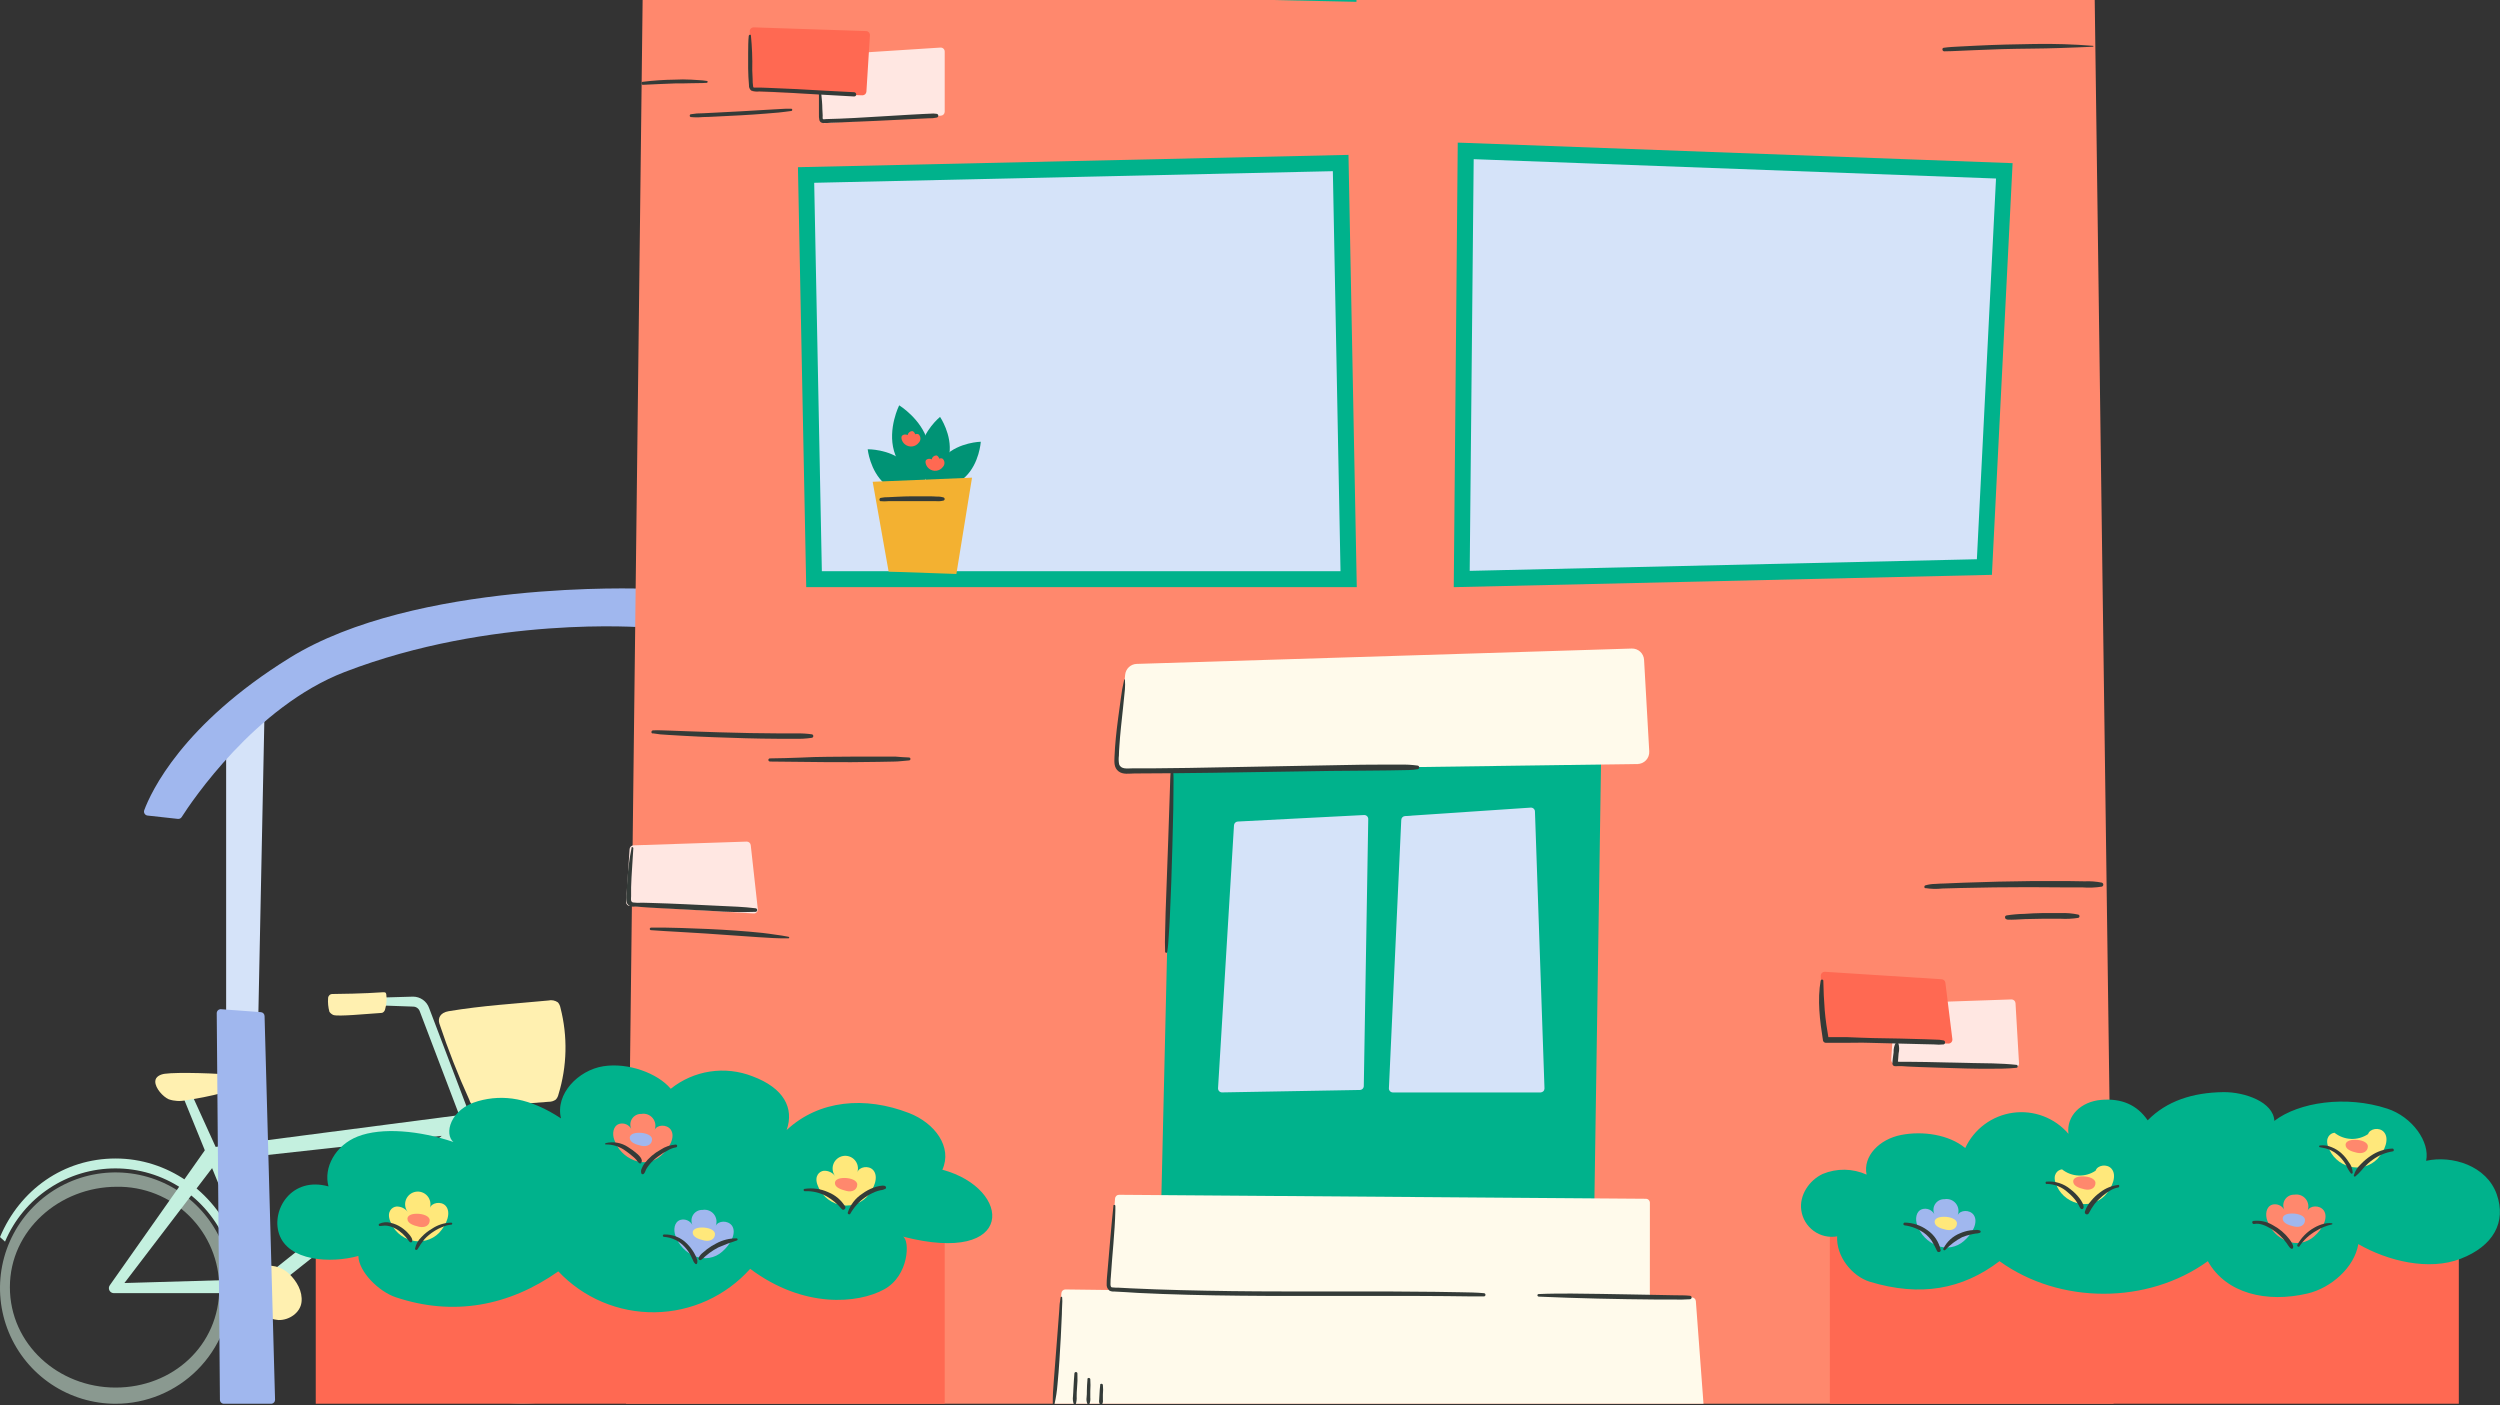 <svg width="532" height="299" viewBox="0 0 532 299" fill="none" xmlns="http://www.w3.org/2000/svg">
<rect x="0" y="0" width="532" height="299" fill="#333333" stroke="none"/>
<g clip-path="url(#clip0)">
<path d="M111.176 298.72C106.31 298.72 101.554 297.276 97.509 294.571C93.463 291.867 90.31 288.022 88.448 283.525C86.586 279.027 86.099 274.078 87.048 269.303C87.998 264.528 90.341 260.142 93.781 256.7C97.221 253.257 101.605 250.913 106.377 249.963C111.149 249.014 116.095 249.501 120.59 251.364C125.085 253.227 128.927 256.382 131.63 260.43C134.333 264.478 135.776 269.237 135.776 274.105C135.776 280.633 133.184 286.894 128.571 291.51C123.957 296.126 117.7 298.72 111.176 298.72ZM111.176 252.113C106.814 252.113 102.55 253.407 98.923 255.832C95.296 258.257 92.469 261.704 90.799 265.736C89.13 269.769 88.693 274.206 89.544 278.487C90.395 282.768 92.496 286.7 95.58 289.786C98.665 292.873 102.595 294.974 106.873 295.826C111.151 296.677 115.586 296.24 119.616 294.57C123.646 292.9 127.091 290.071 129.514 286.442C131.938 282.813 133.231 278.546 133.231 274.181C133.231 268.329 130.908 262.715 126.771 258.577C122.635 254.438 117.025 252.113 111.176 252.113Z" fill="#8A9990"/>
<path d="M24.6 298.72C19.735 298.72 14.979 297.276 10.933 294.571C6.888 291.867 3.735 288.022 1.873 283.525C0.011 279.027 -0.477 274.078 0.473 269.303C1.422 264.528 3.765 260.142 7.205 256.7C10.646 253.257 15.029 250.913 19.801 249.963C24.573 249.014 29.519 249.501 34.014 251.364C38.509 253.227 42.351 256.382 45.054 260.43C47.758 264.478 49.2 269.237 49.2 274.105C49.2 280.633 46.609 286.894 41.995 291.51C37.382 296.126 31.125 298.72 24.6 298.72ZM24.846 252.546C12.707 252.546 2.104 261.764 2.104 273.91C2.104 286.056 12.419 295.274 24.6 295.274C36.782 295.274 46.656 286.285 46.656 274.148C46.672 271.284 46.116 268.446 45.02 265.801C43.924 263.155 42.311 260.756 40.275 258.743C38.239 256.73 35.822 255.145 33.165 254.081C30.508 253.017 27.665 252.495 24.804 252.546H24.846Z" fill="#8A9990"/>
<path d="M111.888 274.521L89.333 215.225C89.232 214.93 89.043 214.674 88.791 214.491C88.538 214.309 88.236 214.209 87.924 214.206L72.655 213.663L72.842 212.517L87.916 212.084C88.661 212.088 89.386 212.322 89.993 212.753C90.6 213.185 91.06 213.793 91.309 214.495L113.848 273.766L111.888 274.521Z" fill="#C4F0DF"/>
<path d="M55.681 274.47L39.208 234.034L40.998 233.304L59.083 273.078L55.681 274.47Z" fill="#C4F0DF"/>
<path d="M56.462 275.183H24.227C24.03 275.183 23.837 275.128 23.669 275.025C23.502 274.921 23.367 274.773 23.279 274.597C23.191 274.42 23.153 274.223 23.171 274.027C23.189 273.831 23.261 273.643 23.379 273.485L43.644 244.703C43.732 244.578 43.846 244.474 43.977 244.396C44.109 244.318 44.256 244.27 44.408 244.253L97.799 237.293L98.528 239.407L98.638 239.33L99.953 241.028L57.166 274.979C56.964 275.131 56.713 275.203 56.462 275.183ZM26.475 273.027L55.758 272.178L93.998 241.707L46.384 246.935L26.475 273.027Z" fill="#C4F0DF"/>
<path d="M93.498 217.805C95.339 223.338 97.471 228.769 99.885 234.076C99.946 234.336 100.058 234.581 100.214 234.797C100.37 235.013 100.567 235.196 100.794 235.335C101.022 235.474 101.274 235.566 101.538 235.606C101.801 235.647 102.07 235.635 102.328 235.57L116.749 234.458C117.3 234.476 117.84 234.308 118.284 233.983C118.558 233.68 118.748 233.312 118.836 232.913C120.68 226.921 120.83 220.534 119.268 214.461C119.192 214.035 119.004 213.637 118.726 213.307C118.432 213.1 118.098 212.957 117.746 212.888C117.394 212.819 117.031 212.826 116.681 212.908C109.318 213.612 102.812 213.969 95.474 215.182C93.667 215.488 93.141 216.676 93.498 217.805Z" fill="#FFF0B0"/>
<path d="M70.721 211.524C70.491 211.524 70.27 211.612 70.103 211.769C69.936 211.927 69.835 212.143 69.822 212.373C69.743 213.361 69.838 214.355 70.102 215.31C70.313 215.615 70.608 215.854 70.95 215.997C72.045 216.345 77.737 215.777 81.002 215.564C81.163 215.568 81.322 215.536 81.469 215.471C81.6 215.386 81.712 215.275 81.798 215.145C81.884 215.015 81.942 214.869 81.969 214.716C82.266 213.699 82.344 212.632 82.199 211.584C82.188 211.491 82.159 211.401 82.114 211.32C81.995 211.142 81.74 211.142 81.52 211.151C77.618 211.439 71.841 211.524 70.721 211.524Z" fill="#FFF0B0"/>
<path d="M35.06 228.5C34.211 228.61 33.041 229.069 33.041 230.155C33.041 231.581 34.669 233.38 35.916 233.932C37.091 234.333 38.353 234.4 39.564 234.127C43.805 233.559 52.288 231.691 52.67 230.172C52.814 229.569 51.559 229.035 49.82 228.805C46.783 228.398 37.698 228.118 35.06 228.5Z" fill="#FFF0B0"/>
<path d="M48.055 264.217C46.103 259.597 42.833 255.656 38.655 252.885C34.476 250.113 29.575 248.636 24.562 248.636C19.549 248.636 14.648 250.113 10.469 252.885C6.291 255.656 3.021 259.597 1.069 264.217L0 263.249C4.241 253.157 13.572 246.528 24.6 246.528C35.628 246.528 45.392 253.454 49.658 263.555L48.055 264.217Z" fill="#C4F0DF"/>
<path d="M87.687 264.217L86.126 263.555C87.707 259.81 90.105 256.468 93.145 253.772C96.186 251.076 99.79 249.096 103.696 247.977C107.601 246.857 111.707 246.627 115.713 247.303C119.718 247.98 123.522 249.545 126.844 251.884L125.86 253.276C122.745 251.082 119.18 249.614 115.424 248.98C111.669 248.345 107.819 248.561 104.158 249.61C100.496 250.659 97.117 252.516 94.266 255.044C91.416 257.571 89.168 260.706 87.687 264.217Z" fill="#C4F0DF"/>
<path d="M61.492 271.033C60.687 270.277 59.696 269.747 58.621 269.497C57.546 269.247 56.423 269.284 55.367 269.607C54.322 269.969 53.431 270.674 52.837 271.608C52.244 272.542 51.985 273.65 52.101 274.75C52.317 275.818 52.805 276.813 53.518 277.636C54.186 278.56 55.044 279.33 56.035 279.894C57.026 280.458 58.126 280.802 59.261 280.904C61.534 280.972 63.91 279.351 64.164 277.084C64.418 274.818 63.172 272.637 61.492 271.033Z" fill="#FFF0B0"/>
<path d="M54.986 215.446L48.123 217.831V152.822L56.3 151.057L54.986 215.446Z" fill="#D5E3F9"/>
<path d="M57.683 298.72H47.648C47.423 298.72 47.207 298.63 47.048 298.471C46.889 298.312 46.8 298.096 46.8 297.871L46.121 215.607C46.121 215.49 46.145 215.375 46.191 215.268C46.237 215.161 46.305 215.064 46.39 214.985C46.475 214.905 46.576 214.844 46.686 214.805C46.796 214.766 46.913 214.75 47.029 214.758L55.512 215.386C55.726 215.401 55.927 215.497 56.073 215.655C56.22 215.812 56.301 216.02 56.3 216.235L58.532 297.88C58.529 298.103 58.439 298.317 58.28 298.474C58.121 298.632 57.907 298.72 57.683 298.72Z" fill="#A0B7EE"/>
<path d="M136.913 125.279C136.913 125.279 88.408 123.395 61.636 139.997C38.733 154.18 32.133 168.542 30.691 172.421C30.648 172.541 30.633 172.67 30.646 172.797C30.66 172.924 30.702 173.047 30.77 173.155C30.838 173.264 30.929 173.356 31.037 173.424C31.146 173.492 31.268 173.535 31.395 173.549L37.859 174.262C38.014 174.278 38.17 174.251 38.311 174.184C38.452 174.116 38.571 174.011 38.656 173.881C40.718 170.638 54.29 150.361 73.326 143.01C104.619 130.94 136.947 133.512 136.947 133.512L136.913 125.279Z" fill="#A0B7EE"/>
<path d="M449.768 298.72H133.214L138.448 -143.379H443.83L449.768 298.72Z" fill="#FF886D"/>
<path d="M339.075 269.386H246.799L249.344 160.079L340.772 157.533L339.075 269.386Z" fill="#00B28C"/>
<path d="M348.432 162.583L240.191 164.077C239.834 164.079 239.481 164.006 239.155 163.862C238.828 163.718 238.535 163.508 238.295 163.244C238.055 162.979 237.873 162.668 237.762 162.329C237.65 161.99 237.611 161.631 237.646 161.276L239.436 143.562C239.499 142.949 239.783 142.38 240.234 141.96C240.684 141.54 241.272 141.298 241.888 141.279L347.236 138.011C347.899 137.99 348.545 138.229 349.035 138.678C349.525 139.127 349.82 139.749 349.857 140.413L350.96 159.893C350.979 160.237 350.928 160.583 350.81 160.907C350.692 161.232 350.51 161.529 350.273 161.781C350.037 162.033 349.751 162.234 349.435 162.371C349.118 162.509 348.777 162.581 348.432 162.583Z" fill="#FFFAEB"/>
<path d="M289.374 231.946L260.049 232.464C259.933 232.464 259.817 232.44 259.71 232.394C259.603 232.348 259.507 232.28 259.427 232.194C259.348 232.109 259.287 232.008 259.248 231.899C259.209 231.789 259.193 231.672 259.201 231.555L262.594 175.612C262.608 175.404 262.698 175.209 262.847 175.064C262.996 174.918 263.192 174.833 263.4 174.823L290.274 173.439C290.389 173.433 290.503 173.451 290.611 173.491C290.719 173.531 290.818 173.593 290.901 173.672C290.984 173.752 291.051 173.847 291.096 173.953C291.141 174.059 291.164 174.173 291.164 174.288L290.214 231.097C290.214 231.321 290.126 231.535 289.969 231.694C289.812 231.853 289.598 231.944 289.374 231.946Z" fill="#D5E3F9"/>
<path d="M327.835 232.472H296.407C296.182 232.472 295.966 232.383 295.807 232.224C295.648 232.064 295.558 231.848 295.558 231.623L298.188 174.509C298.188 174.292 298.27 174.084 298.418 173.926C298.566 173.768 298.769 173.673 298.985 173.66L325.74 171.86C325.856 171.853 325.972 171.87 326.08 171.91C326.189 171.949 326.289 172.011 326.373 172.09C326.457 172.17 326.525 172.266 326.57 172.372C326.616 172.479 326.64 172.593 326.639 172.709L328.667 231.632C328.665 231.853 328.577 232.064 328.421 232.221C328.266 232.378 328.056 232.468 327.835 232.472Z" fill="#D5E3F9"/>
<path d="M160.325 194.379L134.028 192.791C133.917 192.785 133.808 192.756 133.707 192.708C133.607 192.659 133.517 192.591 133.443 192.507C133.369 192.424 133.312 192.326 133.276 192.221C133.239 192.115 133.224 192.003 133.231 191.892L133.978 180.688C133.991 180.472 134.086 180.269 134.243 180.12C134.401 179.972 134.609 179.889 134.826 179.89L158.909 179.092C159.118 179.091 159.321 179.167 159.478 179.307C159.634 179.446 159.734 179.639 159.757 179.847L161.258 193.428C161.274 193.555 161.262 193.684 161.221 193.806C161.18 193.927 161.112 194.038 161.022 194.13C160.932 194.221 160.823 194.291 160.702 194.334C160.582 194.377 160.453 194.392 160.325 194.379Z" fill="#FFE7E2"/>
<path d="M200.237 24.613L175.45 26.2C175.335 26.207 175.219 26.19 175.11 26.151C175.001 26.111 174.901 26.05 174.817 25.97C174.733 25.891 174.666 25.795 174.62 25.689C174.574 25.582 174.551 25.467 174.551 25.352V11.771L200.135 10.124C200.251 10.117 200.367 10.134 200.475 10.174C200.584 10.213 200.684 10.275 200.768 10.354C200.852 10.434 200.92 10.53 200.965 10.636C201.011 10.742 201.035 10.857 201.034 10.973V23.798C201.026 24.009 200.94 24.209 200.793 24.36C200.645 24.51 200.447 24.601 200.237 24.613Z" fill="#FFE7E2"/>
<path d="M183.526 20.284L160.385 19.495C160.16 19.495 159.944 19.405 159.785 19.246C159.626 19.087 159.536 18.871 159.536 18.646V6.67C159.536 6.445 159.626 6.229 159.785 6.07C159.944 5.91 160.16 5.821 160.385 5.821L184.272 6.61C184.388 6.61 184.503 6.634 184.609 6.679C184.715 6.725 184.811 6.792 184.891 6.877C184.97 6.961 185.032 7.061 185.071 7.17C185.111 7.278 185.127 7.394 185.121 7.51L184.374 19.495C184.359 19.709 184.263 19.91 184.106 20.057C183.948 20.203 183.741 20.285 183.526 20.284Z" fill="#FF6952"/>
<path d="M428.832 227.167L403.299 226.378C403.182 226.378 403.067 226.354 402.96 226.308C402.853 226.262 402.756 226.194 402.677 226.109C402.597 226.023 402.536 225.923 402.497 225.813C402.458 225.703 402.442 225.586 402.45 225.47L403.239 213.527L428.051 212.678C428.268 212.678 428.476 212.76 428.634 212.909C428.792 213.057 428.887 213.26 428.9 213.476L429.646 226.251C429.655 226.365 429.641 226.48 429.605 226.588C429.569 226.697 429.511 226.797 429.435 226.883C429.359 226.969 429.266 227.038 429.162 227.087C429.059 227.136 428.946 227.163 428.832 227.167Z" fill="#FFE7E2"/>
<path d="M414.632 222.074L389.056 221.285C388.838 221.285 388.629 221.202 388.471 221.052C388.313 220.902 388.219 220.696 388.208 220.479L387.461 207.688C387.455 207.568 387.474 207.449 387.517 207.337C387.56 207.226 387.626 207.125 387.711 207.041C387.796 206.956 387.898 206.891 388.01 206.849C388.122 206.807 388.241 206.789 388.36 206.796L413.19 208.384C413.388 208.396 413.575 208.478 413.719 208.614C413.863 208.751 413.955 208.933 413.979 209.131L415.463 221.124C415.477 221.242 415.467 221.362 415.431 221.476C415.396 221.59 415.338 221.695 415.259 221.785C415.181 221.874 415.084 221.947 414.976 221.996C414.868 222.046 414.751 222.073 414.632 222.074Z" fill="#FF6952"/>
<path d="M288.653 0.389L168.087 -2.234L170.717 -88.53L290.418 -91.645L288.653 0.389ZM171.59 -5.553L285.337 -3.083L286.965 -88.157L174.008 -85.22L171.59 -5.553Z" fill="#00B28C"/>
<path d="M286.991 123.225H173.228L171.531 37.209L285.294 34.663L286.991 123.225Z" fill="#D5E3F9"/>
<path d="M288.721 124.948H171.565L169.801 35.579L286.957 32.957L288.721 124.948ZM174.89 121.553H285.26L283.631 36.428L173.262 38.898L174.89 121.553Z" fill="#00B28C"/>
<path d="M201.034 260.329H67.192V298.711H201.034V260.329Z" fill="#FF6952"/>
<path d="M142.715 231.674C139.958 228.39 133.689 226.064 128.387 226.896C123.086 227.727 118.089 232.795 119.387 237.998C112.813 233.677 107.155 232.795 101.76 234.314C95.669 236.012 94.516 241.384 96.484 243.014C89.316 240.587 81.265 239.84 76.125 241.843C71.349 243.71 68.796 248.514 69.907 252.47C62.043 250.271 57.683 257.443 59.38 262.553C61.305 268.384 70.34 268.902 76.261 267.264C76.328 270.591 80.561 274.827 84.201 276.049C96.424 280.157 108.275 277.967 118.81 270.549C121.444 273.342 124.63 275.558 128.164 277.056C131.699 278.554 135.505 279.301 139.344 279.25C143.182 279.199 146.967 278.351 150.461 276.759C153.954 275.168 157.079 272.868 159.638 270.005C171.039 278.536 182.601 277.407 188.132 274.385C193.519 271.448 193.637 263.852 192.144 263.147C216.286 269.386 215.531 252.962 200.534 248.913C202.714 244.109 198.965 238.991 193.434 236.852C184.103 233.245 174.305 234.051 167.4 240.468C169.029 235.816 166.815 231.522 160.105 229.026C157.235 227.906 154.122 227.562 151.077 228.026C148.032 228.491 145.163 229.749 142.757 231.674" fill="#00B28C"/>
<path d="M91.479 257.078C91.618 256.635 91.641 256.163 91.545 255.709C91.449 255.254 91.237 254.832 90.93 254.483C90.624 254.134 90.232 253.871 89.793 253.718C89.355 253.565 88.884 253.528 88.427 253.611C87.97 253.693 87.542 253.892 87.184 254.189C86.827 254.486 86.552 254.87 86.386 255.304C86.22 255.738 86.169 256.208 86.238 256.667C86.307 257.127 86.494 257.561 86.779 257.927C86.502 257.541 86.133 257.231 85.704 257.026C85.275 256.821 84.802 256.728 84.328 256.756C83.395 256.858 82.266 257.859 83.004 259.795C83.364 260.796 83.959 261.695 84.741 262.416C85.522 263.137 86.466 263.659 87.492 263.937C88.532 264.225 89.63 264.231 90.673 263.955C91.716 263.679 92.668 263.131 93.43 262.366C95.126 260.541 96.051 257.978 94.846 256.612C93.871 255.534 91.835 255.916 91.479 257.078Z" fill="#FFE87B"/>
<path d="M91.445 259.684C91.445 260.762 90.444 261.339 89.154 261.051C87.865 260.762 86.703 260.304 86.703 259.353C86.703 258.751 87.365 258.284 88.713 258.284C90.062 258.284 91.445 258.793 91.445 259.684Z" fill="#FF886D"/>
<path d="M182.448 249.465C182.588 249.022 182.611 248.55 182.515 248.095C182.419 247.64 182.207 247.218 181.9 246.869C181.593 246.521 181.202 246.257 180.763 246.104C180.324 245.951 179.854 245.915 179.397 245.997C178.94 246.08 178.512 246.279 178.154 246.576C177.796 246.872 177.521 247.256 177.356 247.69C177.19 248.124 177.139 248.594 177.208 249.054C177.277 249.513 177.463 249.947 177.749 250.314C177.472 249.927 177.102 249.617 176.674 249.413C176.245 249.208 175.772 249.115 175.297 249.142C174.364 249.244 173.236 250.246 173.974 252.181C174.337 253.181 174.935 254.08 175.717 254.801C176.499 255.522 177.444 256.044 178.47 256.323C179.51 256.61 180.608 256.616 181.651 256.34C182.694 256.065 183.646 255.517 184.408 254.753C186.105 252.928 187.021 250.365 185.816 248.998C184.841 247.92 182.805 248.294 182.448 249.465Z" fill="#FFE87B"/>
<path d="M182.423 252.071C182.423 253.149 181.414 253.768 180.124 253.437C178.835 253.106 177.673 252.682 177.673 251.74C177.673 251.128 178.334 250.67 179.683 250.67C181.032 250.67 182.423 251.179 182.423 252.071Z" fill="#FF886D"/>
<path d="M139.313 240.434C139.469 240.014 139.512 239.56 139.436 239.118C139.361 238.676 139.17 238.262 138.884 237.918C138.597 237.573 138.225 237.31 137.804 237.156C137.384 237.002 136.93 236.961 136.488 237.039C136.102 237.023 135.719 237.106 135.374 237.281C135.029 237.456 134.734 237.716 134.518 238.037C134.302 238.357 134.172 238.728 134.14 239.114C134.107 239.499 134.174 239.886 134.334 240.239C134.095 239.797 133.713 239.449 133.25 239.254C132.788 239.058 132.273 239.025 131.789 239.161C130.423 239.585 130.254 241.325 130.72 242.556C131.061 243.544 131.614 244.445 132.339 245.197C133.064 245.949 133.945 246.534 134.919 246.91C135.871 247.3 136.912 247.416 137.926 247.243C138.94 247.071 139.885 246.617 140.654 245.934C142.528 244.321 143.775 241.894 142.74 240.391C141.867 239.186 139.805 239.322 139.313 240.434Z" fill="#FF886D"/>
<path d="M138.754 242.454C138.754 243.523 137.753 244.101 136.463 243.82C135.174 243.54 134.012 243.065 134.012 242.123C134.012 241.52 134.665 241.053 136.022 241.053C137.379 241.053 138.754 241.563 138.754 242.454Z" fill="#A0B7EE"/>
<path d="M152.317 260.864C152.473 260.445 152.515 259.992 152.44 259.551C152.365 259.11 152.175 258.697 151.89 258.352C151.604 258.008 151.233 257.745 150.814 257.59C150.394 257.435 149.942 257.393 149.501 257.469C149.115 257.453 148.731 257.537 148.386 257.711C148.041 257.886 147.747 258.146 147.531 258.467C147.315 258.788 147.185 259.158 147.152 259.544C147.12 259.929 147.187 260.317 147.347 260.669C147.105 260.229 146.723 259.884 146.261 259.688C145.799 259.493 145.285 259.458 144.802 259.591C143.436 260.015 143.275 261.755 143.741 262.986C144.082 263.974 144.635 264.875 145.36 265.627C146.085 266.379 146.966 266.964 147.94 267.34C148.892 267.731 149.933 267.846 150.947 267.673C151.961 267.501 152.906 267.047 153.675 266.364C155.549 264.751 156.788 262.324 155.761 260.822C154.879 259.616 152.809 259.752 152.317 260.864Z" fill="#A0B7EE"/>
<path d="M152.148 262.613C152.148 263.682 151.138 264.259 149.858 263.979C148.577 263.699 147.406 263.224 147.406 262.281C147.406 261.679 148.059 261.212 149.416 261.212C150.774 261.212 152.148 261.721 152.148 262.613Z" fill="#FFE87B"/>
<path d="M523.237 260.329H389.395V298.711H523.237V260.329Z" fill="#FF6952"/>
<path d="M457.029 238.405C454.764 235.12 451.498 233.694 447.163 234.051C442.829 234.407 439.699 237.446 440.165 241.274C438.729 239.598 436.895 238.31 434.832 237.527C432.77 236.745 430.543 236.493 428.358 236.794C426.172 237.096 424.097 237.941 422.323 239.253C420.549 240.565 419.132 242.302 418.203 244.304C414.734 241.427 409.152 240.62 404.554 241.52C399.957 242.42 396.402 246.002 397.208 249.957C395.745 249.297 394.162 248.944 392.557 248.919C390.953 248.894 389.36 249.198 387.877 249.813C384.976 251.171 382.855 254.362 383.313 257.537C383.434 258.41 383.73 259.251 384.183 260.007C384.636 260.764 385.237 261.421 385.95 261.94C386.662 262.459 387.472 262.829 388.331 263.028C389.19 263.226 390.08 263.25 390.948 263.096C390.702 267.34 394.112 271.584 397.87 272.747C408.668 276.023 417.592 274.385 425.498 268.376C438.299 277.619 457.029 277.628 469.829 268.376C473.706 275.302 482.393 277.288 491.037 275.259C496.033 274.097 501.055 269.691 501.844 264.743C508.155 268.376 516.892 270.472 523.619 267.867C530.592 265.167 533.383 260.083 531.313 254.167C529.158 248.039 521.795 245.798 516.281 247.02C517.13 243.031 513.372 237.684 508.036 235.927C499.222 233.024 489.179 234.543 483.979 238.524C483.801 234.509 477.685 232.362 473.155 232.404C466.555 232.489 461.05 234.306 457.029 238.405Z" fill="#00B28C"/>
<path d="M445.95 249.117C444.884 249.839 443.615 250.201 442.329 250.151C441.042 250.1 439.806 249.64 438.799 248.837C437.858 248.939 436.738 249.94 437.476 251.867C437.833 252.869 438.428 253.77 439.209 254.492C439.991 255.213 440.936 255.734 441.963 256.009C443.003 256.301 444.102 256.309 445.146 256.033C446.19 255.757 447.141 255.206 447.901 254.439C449.598 252.614 450.522 250.059 449.318 248.692C448.342 247.581 446.307 247.954 445.95 249.117Z" fill="#FFE87B"/>
<path d="M445.916 251.731C445.916 252.809 444.915 253.378 443.626 253.098C442.337 252.818 441.174 252.342 441.174 251.4C441.174 250.797 441.828 250.331 443.185 250.331C444.542 250.331 445.916 250.84 445.916 251.731Z" fill="#FF886D"/>
<path d="M503.93 241.333C502.862 242.052 501.593 242.411 500.308 242.359C499.022 242.307 497.786 241.847 496.779 241.045C495.838 241.147 494.718 242.148 495.456 244.084C495.813 245.086 496.408 245.987 497.189 246.708C497.971 247.43 498.916 247.95 499.943 248.226C500.983 248.514 502.081 248.52 503.125 248.244C504.168 247.968 505.119 247.42 505.881 246.655C507.578 244.83 508.503 242.267 507.298 240.901C506.323 239.789 504.287 240.171 503.93 241.333Z" fill="#FFE87B"/>
<path d="M503.879 243.948C503.879 245.017 502.878 245.594 501.589 245.314C500.3 245.034 499.137 244.559 499.137 243.617C499.137 243.014 499.799 242.547 501.148 242.547C502.497 242.547 503.879 243.048 503.879 243.948Z" fill="#FF886D"/>
<path d="M491.062 257.622C491.218 257.202 491.26 256.748 491.185 256.306C491.109 255.864 490.919 255.45 490.632 255.105C490.346 254.761 489.973 254.498 489.553 254.344C489.132 254.19 488.678 254.149 488.237 254.227C487.851 254.212 487.467 254.296 487.122 254.472C486.777 254.648 486.483 254.909 486.268 255.231C486.053 255.552 485.923 255.924 485.892 256.31C485.862 256.696 485.93 257.083 486.091 257.435C485.85 256.995 485.468 256.648 485.006 256.451C484.545 256.254 484.031 256.218 483.546 256.348C482.18 256.773 482.019 258.521 482.477 259.744C482.817 260.733 483.369 261.637 484.094 262.39C484.819 263.144 485.701 263.73 486.676 264.106C487.629 264.497 488.672 264.613 489.687 264.441C490.702 264.268 491.649 263.814 492.419 263.13C494.294 261.518 495.532 259.082 494.497 257.588C493.615 256.374 491.554 256.51 491.062 257.622Z" fill="#FF886D"/>
<path d="M490.502 259.633C490.502 260.711 489.501 261.288 488.212 261C486.922 260.711 485.76 260.244 485.76 259.302C485.76 258.691 486.422 258.233 487.771 258.233C489.119 258.233 490.502 258.742 490.502 259.633Z" fill="#A0B7EE"/>
<path d="M416.608 258.581C416.764 258.161 416.807 257.707 416.731 257.265C416.656 256.823 416.465 256.409 416.179 256.065C415.892 255.72 415.52 255.457 415.099 255.303C414.678 255.149 414.225 255.108 413.783 255.186C413.398 255.171 413.015 255.256 412.672 255.431C412.328 255.607 412.035 255.867 411.82 256.188C411.605 256.508 411.475 256.878 411.443 257.263C411.411 257.648 411.478 258.034 411.637 258.386C411.394 257.937 411.005 257.585 410.534 257.389C410.063 257.193 409.539 257.164 409.05 257.308C407.684 257.732 407.523 259.472 407.981 260.703C408.322 261.691 408.875 262.592 409.6 263.344C410.325 264.096 411.206 264.681 412.18 265.057C413.133 265.45 414.176 265.567 415.192 265.394C416.207 265.222 417.154 264.766 417.923 264.081C419.798 262.468 421.036 260.041 420.001 258.538C419.162 257.359 417.1 257.469 416.608 258.581Z" fill="#A0B7EE"/>
<path d="M416.439 260.329C416.439 261.407 415.429 261.976 414.14 261.696C412.85 261.416 411.688 260.94 411.688 259.998C411.688 259.396 412.35 258.929 413.699 258.929C415.047 258.929 416.439 259.438 416.439 260.329Z" fill="#FFE87B"/>
<path d="M351.087 278.578L235.644 277.729L237.281 255.041C237.297 254.827 237.392 254.626 237.55 254.479C237.707 254.333 237.915 254.251 238.13 254.252L350.247 255.101C350.472 255.101 350.688 255.19 350.847 255.349C351.006 255.509 351.095 255.724 351.095 255.95L351.087 278.578Z" fill="#FFFAEB"/>
<path d="M362.505 298.72H224.235L225.864 275.183C225.879 274.968 225.975 274.767 226.132 274.621C226.29 274.474 226.497 274.393 226.712 274.394L360.028 276.091C360.242 276.091 360.448 276.171 360.605 276.315C360.762 276.46 360.859 276.659 360.876 276.872L362.505 298.72Z" fill="#FFFAEB"/>
<path d="M192.356 98.279C195.478 101.038 195.945 105.613 195.945 105.613C195.945 105.613 191.355 105.706 188.234 102.939C185.112 100.172 184.646 95.606 184.646 95.606C184.646 95.606 189.235 95.512 192.356 98.279Z" fill="#009375"/>
<path d="M202.027 96.633C201.424 100.758 197.862 103.652 197.862 103.652C197.862 103.652 195.266 99.858 195.868 95.733C196.471 91.608 200.042 88.713 200.042 88.713C200.042 88.713 202.629 92.507 202.027 96.633Z" fill="#009375"/>
<path d="M205.42 101.471C202.417 104.356 197.828 104.45 197.828 104.45C197.828 104.45 198.108 99.866 201.119 96.981C204.131 94.095 208.711 94.001 208.711 94.001C208.711 94.001 208.431 98.585 205.42 101.471Z" fill="#009375"/>
<path d="M197.412 93.925C198.786 98.729 196.309 103.652 196.309 103.652C196.309 103.652 191.61 100.783 190.244 95.971C188.878 91.158 191.347 86.252 191.347 86.252C191.347 86.252 196.046 89.121 197.412 93.925Z" fill="#009375"/>
<path d="M203.52 122.138L189.099 121.638L185.706 102.523L206.845 101.649L203.52 122.138Z" fill="#F3B131"/>
<path d="M195.47 92.423C195.36 92.369 195.24 92.341 195.118 92.341C194.996 92.341 194.875 92.369 194.766 92.423C194.621 92.041 194.384 91.752 194.121 91.735C193.885 91.744 193.659 91.833 193.481 91.987C193.302 92.142 193.181 92.352 193.137 92.584C192.953 92.481 192.742 92.438 192.533 92.459C192.323 92.48 192.126 92.565 191.966 92.703C191.635 93.068 191.907 94.035 192.577 94.561C192.793 94.734 193.041 94.862 193.307 94.938C193.573 95.013 193.851 95.035 194.126 95.001C194.4 94.967 194.665 94.878 194.904 94.74C195.144 94.602 195.354 94.417 195.521 94.197C195.636 94.078 195.726 93.937 195.785 93.783C195.845 93.629 195.874 93.464 195.869 93.299C195.864 93.133 195.826 92.971 195.758 92.82C195.689 92.67 195.591 92.535 195.47 92.423Z" fill="#FF6952"/>
<path d="M200.585 97.609C200.477 97.553 200.358 97.524 200.237 97.524C200.116 97.524 199.997 97.553 199.889 97.609C199.745 97.218 199.507 96.93 199.244 96.913C199.009 96.922 198.783 97.011 198.604 97.165C198.426 97.319 198.304 97.529 198.26 97.761C198.078 97.658 197.867 97.612 197.658 97.632C197.448 97.652 197.25 97.736 197.09 97.872C196.759 98.237 197.03 99.204 197.701 99.731C197.916 99.905 198.164 100.034 198.43 100.11C198.696 100.186 198.975 100.207 199.25 100.173C199.524 100.139 199.79 100.05 200.029 99.912C200.269 99.773 200.478 99.587 200.644 99.366C200.757 99.247 200.845 99.107 200.903 98.954C200.962 98.801 200.989 98.638 200.983 98.475C200.978 98.311 200.94 98.15 200.871 98.001C200.803 97.853 200.705 97.719 200.585 97.609Z" fill="#FF6952"/>
<path d="M311.073 123.225L422.292 120.679L426.533 36.36L311.922 32.116L311.073 123.225Z" fill="#D5E3F9"/>
<path d="M309.36 124.948L310.208 30.351L311.956 30.41L428.28 34.722L423.878 122.325L309.36 124.948ZM313.601 33.873L312.753 121.476L420.68 119.006L424.752 37.99L313.601 33.873Z" fill="#00B28C"/>
<path d="M136.811 18.052C139.067 17.967 141.332 17.806 143.597 17.755C144.708 17.755 145.837 17.755 146.948 17.712C148.059 17.67 149.255 17.712 150.392 17.628C150.604 17.628 150.689 17.271 150.443 17.229C149.323 17.025 148.169 17.059 147.05 16.948C145.905 16.885 144.758 16.885 143.614 16.948C141.314 16.973 139.017 17.128 136.735 17.415C136.37 17.466 136.455 18.077 136.828 18.06L136.811 18.052Z" fill="#343B38"/>
<path d="M159.341 7.569C159.206 8.8 159.223 10.039 159.206 11.287C159.206 12.391 159.206 13.486 159.206 14.589C159.206 15.692 159.29 16.957 159.384 18.137C159.365 18.351 159.4 18.567 159.486 18.764C159.572 18.961 159.706 19.134 159.876 19.266C160.418 19.465 161 19.529 161.572 19.453C165.737 19.597 169.894 19.843 174.051 20.098C176.595 20.25 179.191 20.403 181.761 20.53C182.355 20.53 182.347 19.682 181.761 19.622C177.681 19.436 173.601 19.181 169.512 18.96C167.51 18.858 165.508 18.765 163.506 18.697L161.886 18.638H161.08C160.916 18.646 160.752 18.646 160.588 18.638C160.317 18.638 160.308 18.638 160.257 18.341C160.185 17.806 160.151 17.267 160.156 16.728C160.122 16.122 160.096 15.52 160.079 14.92C160.136 12.458 160.04 9.994 159.791 7.544C159.791 7.272 159.384 7.374 159.358 7.603L159.341 7.569Z" fill="#343B38"/>
<path d="M174.271 20.072C174.271 21.014 174.271 21.956 174.271 22.898C174.271 23.348 174.271 23.798 174.271 24.24C174.241 24.698 174.275 25.158 174.373 25.606C174.432 25.782 174.547 25.933 174.7 26.038C174.853 26.142 175.036 26.193 175.221 26.183C175.747 26.183 176.29 26.183 176.816 26.124C177.868 26.124 178.911 26.039 179.963 25.997C184.077 25.827 188.191 25.657 192.306 25.436L195.8 25.258L197.607 25.173C198.203 25.201 198.799 25.146 199.38 25.012C199.464 24.987 199.538 24.935 199.59 24.865C199.643 24.795 199.671 24.709 199.671 24.622C199.671 24.534 199.643 24.448 199.59 24.378C199.538 24.308 199.464 24.256 199.38 24.231C198.904 24.148 198.418 24.134 197.938 24.189L196.454 24.256L193.442 24.418C191.508 24.52 189.574 24.636 187.64 24.766C183.704 25.012 179.759 25.25 175.764 25.343C175.637 25.343 175.23 25.428 175.119 25.343C175.009 25.258 175.077 24.689 175.068 24.554L174.992 23.119C174.992 22.101 174.873 21.091 174.78 20.081C174.78 19.733 174.212 19.715 174.22 20.081L174.271 20.072Z" fill="#343B38"/>
<path d="M146.982 24.91C147.848 24.995 148.72 24.995 149.586 24.91C150.434 24.91 151.376 24.851 152.267 24.808C154.056 24.723 155.846 24.639 157.636 24.537C159.426 24.435 161.216 24.325 162.997 24.172L165.678 23.951C166.586 23.866 167.468 23.73 168.358 23.62C168.664 23.62 168.681 23.128 168.358 23.136C167.468 23.136 166.577 23.136 165.678 23.221L162.997 23.374C161.216 23.467 159.426 23.586 157.636 23.688L152.267 23.968L149.586 24.104C148.713 24.093 147.841 24.164 146.982 24.316C146.71 24.375 146.685 24.851 146.982 24.893V24.91Z" fill="#343B38"/>
<path d="M138.872 156.048C139.96 156.237 141.06 156.351 142.164 156.387C143.258 156.463 144.361 156.523 145.455 156.582C147.669 156.71 149.891 156.803 152.114 156.888C156.525 157.049 160.945 157.193 165.356 157.21H169.071C170.319 157.259 171.569 157.188 172.804 156.998C172.881 156.974 172.95 156.926 172.998 156.86C173.047 156.794 173.073 156.715 173.073 156.633C173.073 156.552 173.047 156.472 172.998 156.406C172.95 156.341 172.881 156.292 172.804 156.268C171.708 156.11 170.602 156.044 169.495 156.073H166.289L159.621 155.997C155.202 155.92 150.791 155.767 146.38 155.615L142.757 155.479L140.9 155.419C140.255 155.385 139.61 155.385 138.966 155.419C138.601 155.419 138.465 156.005 138.872 156.098V156.048Z" fill="#343B38"/>
<path d="M163.837 162.057C171.531 162.125 179.233 162.286 186.927 162.125L190.134 162.065C191.237 162.065 192.339 161.896 193.434 161.819C193.517 161.819 193.597 161.786 193.656 161.727C193.715 161.668 193.748 161.589 193.748 161.505C193.748 161.422 193.715 161.342 193.656 161.283C193.597 161.224 193.517 161.191 193.434 161.191L192 161.115C191.517 161.115 191.042 161.013 190.558 161.004C189.599 161.004 188.641 161.004 187.682 161.004C185.765 161.004 183.857 161.004 181.94 161.004C178.08 161.055 174.203 161.004 170.352 161.217C168.189 161.327 166.009 161.335 163.837 161.386C163.749 161.386 163.665 161.421 163.603 161.483C163.541 161.545 163.506 161.63 163.506 161.717C163.506 161.805 163.541 161.889 163.603 161.951C163.665 162.014 163.749 162.048 163.837 162.048V162.057Z" fill="#343B38"/>
<path d="M134.393 180.459C133.879 182.999 133.558 185.576 133.435 188.166C133.392 188.819 133.367 189.473 133.341 190.126C133.243 190.745 133.243 191.375 133.341 191.994C133.415 192.219 133.545 192.423 133.718 192.585C133.892 192.746 134.104 192.861 134.334 192.919C134.616 192.953 134.901 192.953 135.182 192.919C135.539 192.919 135.895 192.97 136.251 192.995C138.872 193.216 141.519 193.292 144.149 193.453C146.778 193.615 149.238 193.734 151.715 193.861C154.741 194.09 157.777 194.149 160.809 194.039C160.899 194.026 160.982 193.98 161.041 193.911C161.101 193.841 161.134 193.753 161.134 193.661C161.134 193.57 161.101 193.482 161.041 193.412C160.982 193.343 160.899 193.297 160.809 193.284C158.264 192.961 155.668 192.885 153.098 192.766L145.82 192.418C143.402 192.299 140.993 192.223 138.584 192.146L136.658 192.095C136.002 192.151 135.342 192.134 134.69 192.044C134.13 191.892 134.292 191.196 134.3 190.737C134.3 190.101 134.3 189.464 134.3 188.828C134.376 186.044 134.631 183.268 134.775 180.484C134.775 180.431 134.755 180.38 134.72 180.34C134.685 180.3 134.637 180.274 134.585 180.267C134.532 180.259 134.478 180.271 134.434 180.3C134.39 180.329 134.357 180.374 134.342 180.425L134.393 180.459Z" fill="#343B38"/>
<path d="M138.584 197.944C142.384 198.224 146.218 198.376 150.01 198.64C153.802 198.903 157.56 199.174 161.343 199.429C163.481 199.565 165.644 199.718 167.79 199.684C167.977 199.684 168.036 199.386 167.79 199.344C166.866 199.149 165.932 199.022 164.999 198.894C164.066 198.767 163.15 198.614 162.217 198.521C160.317 198.325 158.425 198.156 156.517 198.028C152.682 197.757 148.882 197.596 145.014 197.477C142.851 197.409 140.696 197.366 138.541 197.4C138.469 197.4 138.4 197.429 138.35 197.48C138.299 197.531 138.27 197.6 138.27 197.672C138.27 197.744 138.299 197.813 138.35 197.864C138.4 197.915 138.469 197.944 138.541 197.944H138.584Z" fill="#343B38"/>
<path d="M387.453 208.579C386.698 212.823 387.266 217.22 387.936 221.446C387.974 221.578 388.053 221.694 388.161 221.778C388.269 221.862 388.402 221.91 388.539 221.913C389.87 221.913 391.194 221.913 392.526 221.913C394.298 221.913 396.063 221.845 397.836 221.913L408.982 222.193L411.527 222.253C412.221 222.325 412.92 222.325 413.614 222.253C413.702 222.222 413.778 222.164 413.832 222.088C413.885 222.012 413.914 221.922 413.914 221.828C413.914 221.735 413.885 221.644 413.832 221.568C413.778 221.492 413.702 221.435 413.614 221.404C413.02 221.277 412.414 221.217 411.807 221.226L409.61 221.149L404.308 221.005C402.4 220.954 400.491 220.937 398.574 220.903C396.657 220.869 394.96 220.767 393.153 220.708C391.618 220.708 390.082 220.708 388.547 220.708L389.149 221.166C388.793 219.112 388.471 217.041 388.301 214.962C388.131 212.882 388.038 210.786 388.004 208.698C388.004 208.418 387.555 208.333 387.495 208.63L387.453 208.579Z" fill="#343B38"/>
<path d="M403.46 221.828C403.093 222.473 402.919 223.21 402.959 223.95C402.866 224.74 402.722 225.546 402.705 226.344C402.707 226.489 402.766 226.627 402.869 226.729C402.972 226.83 403.111 226.887 403.256 226.887C404.144 226.838 405.035 226.86 405.92 226.955C406.768 226.998 407.616 227.04 408.465 227.065C410.11 227.133 411.764 227.184 413.41 227.227C416.676 227.329 419.942 227.447 423.208 227.43C425.176 227.43 427.144 227.43 429.103 227.235C429.179 227.223 429.247 227.184 429.297 227.126C429.346 227.067 429.374 226.993 429.374 226.917C429.374 226.84 429.346 226.766 429.297 226.708C429.247 226.65 429.179 226.611 429.103 226.599C425.753 226.242 422.317 226.259 418.975 226.2C415.734 226.149 412.497 226.078 409.262 225.987L406.412 225.954H404.927C404.417 225.97 403.906 225.945 403.4 225.877L403.791 226.556C403.926 225.775 403.952 224.969 404.02 224.18C404.2 223.449 404.18 222.684 403.96 221.964C403.935 221.922 403.902 221.887 403.861 221.86C403.821 221.833 403.775 221.816 403.726 221.809C403.678 221.803 403.629 221.807 403.583 221.822C403.537 221.837 403.495 221.863 403.46 221.896V221.828Z" fill="#343B38"/>
<path d="M239.216 144.682C238.902 146.003 238.664 147.341 238.503 148.689C238.308 150.081 238.121 151.473 237.935 152.865C237.578 155.598 237.273 158.339 237.163 161.098C237.112 162.235 237.052 163.364 238.011 164.128C238.969 164.892 240.31 164.595 241.404 164.595L249.582 164.544C255.197 164.493 260.813 164.416 266.428 164.315C272.052 164.221 277.677 164.119 283.292 164.052C288.908 163.984 294.32 164.001 299.783 163.865C300.437 163.853 301.089 163.791 301.734 163.678C301.813 163.651 301.881 163.6 301.93 163.533C301.978 163.465 302.004 163.384 302.004 163.3C302.004 163.217 301.978 163.136 301.93 163.068C301.881 163 301.813 162.949 301.734 162.923C300.447 162.742 299.147 162.671 297.849 162.71H293.862C291.164 162.71 288.47 162.742 285.778 162.804C280.298 162.889 274.821 162.991 269.346 163.109C263.872 163.228 258.395 163.33 252.915 163.415C250.223 163.455 247.531 163.486 244.84 163.508H240.861C239.92 163.508 238.537 163.771 238.147 162.617C238.035 162.021 238.02 161.41 238.104 160.809C238.104 160.164 238.155 159.511 238.198 158.865C238.282 157.507 238.401 156.158 238.537 154.817C238.808 152.109 239.139 149.401 239.385 146.685C239.436 146.013 239.436 145.338 239.385 144.665C239.378 144.64 239.363 144.618 239.343 144.602C239.322 144.586 239.297 144.578 239.271 144.578C239.245 144.578 239.219 144.586 239.199 144.602C239.178 144.618 239.163 144.64 239.156 144.665L239.216 144.682Z" fill="#343B38"/>
<path d="M249.14 164.077C249.013 165.231 249.013 166.403 248.971 167.557C248.928 168.711 248.886 169.934 248.852 171.13C248.773 173.665 248.688 176.212 248.597 178.769C248.411 183.922 248.207 189.082 248.038 194.234C247.987 195.635 247.97 197.035 247.936 198.427C247.902 199.819 247.868 201.169 247.936 202.535C247.936 202.773 248.351 202.875 248.394 202.595C248.572 201.432 248.648 200.244 248.716 199.072C248.784 197.901 248.886 196.577 248.937 195.329C249.047 192.783 249.157 190.237 249.251 187.69C249.42 182.521 249.573 177.344 249.675 172.174C249.675 170.808 249.717 169.441 249.717 168.083C249.717 166.725 249.777 165.435 249.666 164.119C249.655 164.055 249.621 163.996 249.571 163.953C249.52 163.911 249.456 163.888 249.391 163.888C249.325 163.888 249.261 163.911 249.211 163.953C249.16 163.996 249.126 164.055 249.115 164.119L249.14 164.077Z" fill="#343B38"/>
<path d="M236.942 256.561C236.45 261.136 236.094 265.736 235.695 270.328C235.619 271.287 235.492 272.272 235.5 273.239C235.475 273.5 235.513 273.763 235.612 274.006C235.711 274.248 235.868 274.463 236.068 274.631C236.375 274.796 236.723 274.866 237.069 274.835C238.766 274.886 240.462 275.047 242.159 275.132C243.856 275.217 245.671 275.293 247.427 275.361C254.79 275.633 262.162 275.735 269.482 275.769C276.803 275.803 284.336 275.769 291.767 275.769C298.935 275.769 306.102 275.769 313.27 275.879C314.119 275.879 314.967 275.879 315.815 275.879C315.897 275.866 315.972 275.824 316.026 275.761C316.079 275.698 316.109 275.618 316.109 275.535C316.109 275.452 316.079 275.372 316.026 275.309C315.972 275.246 315.897 275.204 315.815 275.192C314.119 275.022 312.422 275.03 310.726 274.988L305.5 274.903C301.937 274.863 298.375 274.835 294.812 274.818C287.534 274.818 280.255 274.818 272.969 274.818C265.682 274.818 258.472 274.725 251.227 274.538C247.698 274.445 244.169 274.326 240.649 274.156L238.062 274.02C237.577 274.028 237.093 274.006 236.611 273.952C236.238 273.876 236.314 273.214 236.323 272.891C236.331 272.569 236.323 272.043 236.391 271.644C236.679 266.975 237.239 262.307 237.349 257.63C237.349 257.282 237.349 256.926 237.349 256.578C237.339 256.525 237.311 256.478 237.27 256.445C237.229 256.411 237.178 256.392 237.124 256.392C237.071 256.392 237.02 256.411 236.979 256.445C236.938 256.478 236.91 256.525 236.9 256.578L236.942 256.561Z" fill="#343B38"/>
<path d="M327.369 275.921C335.75 276.286 344.148 276.473 352.538 276.541H356.049C357.234 276.581 358.421 276.561 359.604 276.482C359.703 276.482 359.798 276.442 359.868 276.372C359.938 276.302 359.977 276.207 359.977 276.108C359.977 276.009 359.938 275.914 359.868 275.844C359.798 275.774 359.703 275.735 359.604 275.735C358.56 275.624 357.508 275.65 356.457 275.633L353.36 275.573L347.032 275.455C342.791 275.378 338.634 275.302 334.435 275.268C332.077 275.268 329.727 275.268 327.369 275.378C327.308 275.389 327.254 275.421 327.214 275.469C327.175 275.516 327.153 275.576 327.153 275.637C327.153 275.699 327.175 275.758 327.214 275.806C327.254 275.853 327.308 275.885 327.369 275.896V275.921Z" fill="#343B38"/>
<path d="M225.702 276.032C225.524 277.013 225.422 278.006 225.397 279.003C225.278 280.488 225.168 281.965 225.058 283.442C224.803 286.899 224.535 290.351 224.252 293.797C224.094 295.444 224.02 297.099 224.031 298.754C224.032 298.798 224.049 298.84 224.079 298.874C224.108 298.907 224.148 298.928 224.192 298.934C224.236 298.94 224.28 298.931 224.318 298.907C224.355 298.883 224.383 298.847 224.396 298.805C224.717 297.408 224.933 295.99 225.041 294.561C225.21 292.863 225.338 291.166 225.448 289.468C225.643 286.192 225.855 282.915 225.965 279.639C225.965 278.969 226.008 278.298 226.033 277.619C226.076 277.114 226.076 276.605 226.033 276.1C226.033 275.93 225.753 275.862 225.711 276.057L225.702 276.032Z" fill="#343B38"/>
<path d="M228.637 292.235C228.536 293.296 228.493 294.374 228.425 295.444C228.425 295.995 228.349 296.547 228.332 297.141C228.249 297.714 228.313 298.298 228.519 298.839C228.539 298.872 228.568 298.9 228.602 298.919C228.636 298.938 228.675 298.948 228.714 298.948C228.753 298.948 228.791 298.938 228.826 298.919C228.86 298.9 228.888 298.872 228.909 298.839C229.091 298.293 229.16 297.715 229.113 297.141C229.113 296.575 229.138 296.009 229.189 295.444C229.293 294.378 229.322 293.305 229.274 292.235C229.261 292.16 229.223 292.091 229.164 292.042C229.106 291.992 229.032 291.965 228.956 291.965C228.879 291.965 228.805 291.992 228.747 292.042C228.689 292.091 228.65 292.16 228.637 292.235Z" fill="#343B38"/>
<path d="M231.42 293.491C231.318 294.34 231.318 295.189 231.284 296.038C231.284 296.479 231.284 296.887 231.225 297.37C231.147 297.852 231.215 298.345 231.42 298.788C231.441 298.821 231.471 298.848 231.506 298.867C231.541 298.886 231.58 298.896 231.619 298.896C231.659 298.896 231.698 298.886 231.733 298.867C231.767 298.848 231.797 298.821 231.818 298.788C232.006 298.34 232.073 297.852 232.014 297.37C232.014 296.92 232.014 296.479 232.014 296.038C232.071 295.19 232.071 294.339 232.014 293.491C232.001 293.416 231.962 293.347 231.904 293.298C231.846 293.248 231.772 293.221 231.696 293.221C231.619 293.221 231.545 293.248 231.487 293.298C231.429 293.347 231.39 293.416 231.377 293.491H231.42Z" fill="#343B38"/>
<path d="M234.126 294.705C234.024 295.384 234.016 296.089 233.965 296.776C233.965 297.141 233.922 297.498 233.905 297.863C233.866 298.05 233.867 298.243 233.906 298.43C233.946 298.617 234.023 298.794 234.134 298.949C234.177 298.992 234.235 299.015 234.296 299.015C234.356 299.015 234.414 298.992 234.457 298.949C234.671 298.63 234.756 298.242 234.694 297.863C234.694 297.498 234.694 297.141 234.694 296.776C234.762 296.088 234.762 295.394 234.694 294.705C234.678 294.636 234.639 294.575 234.583 294.531C234.528 294.487 234.459 294.464 234.389 294.464C234.318 294.464 234.25 294.487 234.194 294.531C234.139 294.575 234.1 294.636 234.083 294.705H234.126Z" fill="#343B38"/>
<path d="M96.043 260.177C94.561 260.197 93.118 260.655 91.894 261.492C91.069 261.969 90.32 262.567 89.672 263.266C88.978 263.928 88.504 264.787 88.315 265.728C88.315 266.025 88.688 266.067 88.832 265.872C89.28 265.101 89.788 264.366 90.351 263.674C90.937 263.051 91.598 262.504 92.319 262.044C92.961 261.623 93.65 261.278 94.371 261.017C94.911 260.79 95.484 260.653 96.068 260.609C96.118 260.599 96.163 260.572 96.195 260.533C96.228 260.493 96.246 260.444 96.246 260.393C96.246 260.342 96.228 260.292 96.195 260.253C96.163 260.213 96.118 260.186 96.068 260.177H96.043Z" fill="#343B38"/>
<path d="M80.79 260.906C81.155 260.906 81.511 260.805 81.876 260.805C82.234 260.806 82.591 260.855 82.936 260.949C83.641 261.15 84.305 261.475 84.896 261.908C85.428 262.287 85.912 262.729 86.338 263.224C86.499 263.419 86.66 263.614 86.813 263.826C86.966 264.039 87.093 264.259 87.297 264.344C87.328 264.362 87.362 264.374 87.398 264.379C87.434 264.383 87.47 264.381 87.505 264.371C87.539 264.362 87.572 264.346 87.6 264.323C87.629 264.301 87.652 264.274 87.67 264.242C87.924 263.716 87.382 263.054 87.051 262.663C86.56 262.084 85.989 261.578 85.354 261.161C84.677 260.715 83.923 260.396 83.132 260.219C82.322 259.991 81.457 260.063 80.697 260.423C80.65 260.453 80.614 260.498 80.594 260.551C80.574 260.603 80.572 260.661 80.587 260.715C80.602 260.769 80.634 260.816 80.678 260.851C80.723 260.885 80.777 260.905 80.833 260.906H80.79Z" fill="#343B38"/>
<path d="M128.939 243.54C130.443 243.529 131.91 244.006 133.121 244.898C133.688 245.294 134.235 245.719 134.758 246.172C135.002 246.37 135.226 246.592 135.428 246.834C135.53 246.961 135.615 247.105 135.717 247.241C135.818 247.377 135.954 247.419 136.056 247.53C136.086 247.559 136.123 247.581 136.163 247.592C136.204 247.602 136.247 247.602 136.287 247.591C136.328 247.58 136.365 247.558 136.394 247.528C136.424 247.498 136.444 247.46 136.455 247.419C136.543 247.277 136.587 247.112 136.582 246.944C136.548 246.752 136.479 246.568 136.378 246.401C136.168 246.081 135.911 245.795 135.615 245.552C135.004 245.013 134.349 244.528 133.655 244.101C132.964 243.637 132.184 243.322 131.365 243.176C130.546 243.03 129.705 243.056 128.896 243.252C128.861 243.26 128.829 243.28 128.807 243.309C128.784 243.337 128.772 243.372 128.772 243.409C128.772 243.445 128.784 243.48 128.807 243.509C128.829 243.537 128.861 243.558 128.896 243.566L128.939 243.54Z" fill="#343B38"/>
<path d="M143.801 243.557C142.645 243.635 141.531 244.016 140.569 244.661C139.226 245.393 138.053 246.399 137.125 247.614C136.897 247.928 136.711 248.271 136.573 248.633C136.483 248.799 136.428 248.983 136.414 249.171C136.399 249.36 136.425 249.55 136.489 249.728C136.513 249.77 136.547 249.805 136.588 249.832C136.628 249.859 136.674 249.876 136.722 249.883C136.771 249.889 136.819 249.885 136.866 249.87C136.912 249.855 136.954 249.83 136.989 249.796C137.252 249.592 137.354 249.108 137.506 248.82C137.702 248.476 137.926 248.15 138.177 247.844C138.723 247.179 139.353 246.589 140.051 246.087C140.713 245.586 141.42 245.148 142.164 244.78C142.667 244.477 143.222 244.27 143.801 244.168C143.882 244.168 143.959 244.136 144.017 244.079C144.074 244.022 144.106 243.944 144.106 243.863C144.106 243.782 144.074 243.704 144.017 243.647C143.959 243.59 143.882 243.557 143.801 243.557Z" fill="#343B38"/>
<path d="M141.307 263.207C142.994 263.32 144.57 264.088 145.701 265.346C146.211 265.896 146.645 266.512 146.99 267.179C147.16 267.502 147.304 267.841 147.465 268.172C147.566 268.489 147.758 268.77 148.017 268.978C148.047 268.995 148.08 269.005 148.114 269.007C148.149 269.009 148.183 269.003 148.215 268.99C148.247 268.977 148.275 268.957 148.298 268.931C148.321 268.906 148.338 268.876 148.348 268.843C148.45 268.483 148.414 268.098 148.246 267.765C148.105 267.379 147.929 267.006 147.72 266.653C147.303 265.924 146.792 265.254 146.201 264.658C145.567 264.008 144.804 263.498 143.961 263.16C143.118 262.823 142.214 262.665 141.307 262.697C141.239 262.697 141.175 262.724 141.127 262.772C141.079 262.82 141.052 262.885 141.052 262.952C141.052 263.02 141.079 263.084 141.127 263.132C141.175 263.18 141.239 263.207 141.307 263.207Z" fill="#343B38"/>
<path d="M171.277 253.488C172.892 253.415 174.496 253.794 175.908 254.583C177.139 255.285 178.231 256.205 179.132 257.299C179.488 257.698 180.09 257.189 179.853 256.747C179.015 255.378 177.76 254.313 176.273 253.709C174.682 252.979 172.913 252.731 171.183 252.996C170.903 253.038 170.971 253.505 171.251 253.488H171.277Z" fill="#343B38"/>
<path d="M180.939 258.292C181.709 256.91 182.782 255.72 184.077 254.812C184.758 254.33 185.492 253.928 186.266 253.615C186.622 253.479 186.988 253.369 187.36 253.284C187.747 253.256 188.124 253.143 188.463 252.953C188.498 252.916 188.525 252.871 188.541 252.822C188.557 252.773 188.562 252.721 188.556 252.67C188.549 252.619 188.531 252.57 188.504 252.526C188.476 252.483 188.439 252.446 188.395 252.419C188.09 252.206 187.547 252.325 187.165 252.376C186.736 252.449 186.315 252.566 185.909 252.724C185.041 253.039 184.224 253.479 183.483 254.031C182.025 254.974 180.937 256.393 180.404 258.046C180.328 258.36 180.786 258.572 180.947 258.275L180.939 258.292Z" fill="#343B38"/>
<path d="M405.25 260.754C406.802 260.941 408.281 261.526 409.542 262.451C410.145 262.909 410.67 263.462 411.094 264.089C411.512 264.788 411.889 265.511 412.223 266.254C412.401 266.585 413.028 266.449 412.978 266.05C412.627 264.298 411.599 262.755 410.119 261.755C408.724 260.742 407.049 260.187 405.326 260.168C405.012 260.168 404.919 260.686 405.25 260.737V260.754Z" fill="#343B38"/>
<path d="M413.962 265.982C414.99 264.881 416.201 263.965 417.541 263.275C418.152 263.022 418.786 262.829 419.433 262.697C419.764 262.629 420.078 262.545 420.417 262.502C420.739 262.503 421.059 262.442 421.359 262.324C421.399 262.3 421.432 262.266 421.456 262.225C421.479 262.184 421.491 262.138 421.491 262.091C421.491 262.043 421.479 261.997 421.456 261.956C421.432 261.915 421.399 261.881 421.359 261.857C421.026 261.73 420.666 261.695 420.315 261.755C419.958 261.756 419.601 261.779 419.246 261.823C418.513 261.932 417.797 262.137 417.117 262.434C415.578 263.043 414.314 264.193 413.563 265.668C413.527 265.721 413.513 265.786 413.523 265.849C413.533 265.913 413.567 265.97 413.617 266.01C413.667 266.049 413.731 266.068 413.795 266.063C413.859 266.058 413.918 266.029 413.962 265.982Z" fill="#343B38"/>
<path d="M435.559 251.935C437.232 251.963 438.835 252.614 440.055 253.76C440.69 254.274 441.259 254.864 441.751 255.517C441.958 255.805 442.148 256.105 442.32 256.416C442.464 256.671 442.6 257.087 442.854 257.265C442.932 257.309 443.024 257.322 443.111 257.3C443.198 257.277 443.273 257.223 443.321 257.146C443.507 256.824 443.321 256.357 443.176 256.043C443.005 255.682 442.794 255.34 442.549 255.024C441.986 254.278 441.321 253.615 440.572 253.055C439.155 251.866 437.325 251.289 435.483 251.451C435.186 251.493 435.253 251.986 435.55 251.969L435.559 251.935Z" fill="#343B38"/>
<path d="M450.718 252.156C449.323 252.33 448.001 252.878 446.892 253.743C446.201 254.241 445.577 254.826 445.034 255.483C444.428 256.151 443.966 256.937 443.677 257.791C443.631 257.904 443.631 258.03 443.678 258.142C443.725 258.255 443.815 258.344 443.927 258.39C444.04 258.436 444.166 258.436 444.278 258.389C444.39 258.342 444.479 258.252 444.525 258.139C444.88 257.45 445.291 256.791 445.755 256.17C446.268 255.554 446.836 254.986 447.452 254.473C447.975 254.022 448.544 253.627 449.148 253.293C449.623 253 450.15 252.804 450.701 252.716C451.065 252.673 451.082 252.105 450.701 252.13L450.718 252.156Z" fill="#343B38"/>
<path d="M479.678 260.465C480.916 260.21 482.223 260.856 483.258 261.467C484.6 262.263 485.756 263.337 486.651 264.616C486.829 264.87 487.55 266.177 487.932 265.617C488.093 265.38 487.932 264.955 487.804 264.718C487.639 264.341 487.422 263.99 487.16 263.674C486.219 262.445 485.024 261.434 483.656 260.711C482.415 259.96 480.958 259.643 479.517 259.812C479.093 259.888 479.271 260.558 479.695 260.465H479.678Z" fill="#343B38"/>
<path d="M489.34 265.184C490.241 263.844 491.444 262.734 492.852 261.942C493.895 261.29 495.043 260.822 496.245 260.558C496.364 260.558 496.364 260.329 496.245 260.312C495.678 260.234 495.102 260.269 494.548 260.414C493.813 260.594 493.107 260.88 492.453 261.263C490.939 262.119 489.695 263.383 488.865 264.913C488.839 264.977 488.837 265.048 488.86 265.113C488.882 265.179 488.927 265.234 488.987 265.269C489.046 265.304 489.116 265.316 489.184 265.304C489.252 265.291 489.313 265.255 489.357 265.201L489.34 265.184Z" fill="#343B38"/>
<path d="M493.7 244.135C494.099 244.245 494.548 244.27 494.913 244.381C495.299 244.481 495.674 244.621 496.033 244.797C496.702 245.136 497.314 245.577 497.848 246.104C498.378 246.628 498.834 247.222 499.205 247.869C499.481 248.528 499.843 249.148 500.283 249.711C500.315 249.738 500.354 249.755 500.396 249.76C500.437 249.766 500.48 249.76 500.518 249.744C500.557 249.727 500.59 249.7 500.614 249.666C500.639 249.632 500.653 249.592 500.656 249.55C500.624 248.725 500.327 247.933 499.808 247.292C499.378 246.599 498.856 245.967 498.255 245.416C497.646 244.868 496.945 244.432 496.185 244.126C495.387 243.772 494.506 243.646 493.641 243.761C493.601 243.773 493.566 243.798 493.541 243.832C493.516 243.865 493.502 243.906 493.502 243.948C493.502 243.99 493.516 244.03 493.541 244.064C493.566 244.098 493.601 244.122 493.641 244.135H493.7Z" fill="#343B38"/>
<path d="M509.088 244.415C507.438 244.491 505.842 245.029 504.482 245.968C503.721 246.479 503.019 247.071 502.386 247.733C501.68 248.378 501.161 249.202 500.885 250.118C500.885 250.28 501.038 250.475 501.199 250.356C501.87 249.789 502.481 249.155 503.023 248.463C503.607 247.836 504.252 247.267 504.948 246.766C506.205 245.855 507.658 245.253 509.19 245.009C509.529 244.966 509.444 244.406 509.105 244.415H509.088Z" fill="#343B38"/>
<path d="M149.187 268.113C149.501 267.908 149.786 267.662 150.036 267.383C150.336 267.112 150.651 266.857 150.977 266.619C151.57 266.182 152.197 265.793 152.852 265.456C154.147 264.885 155.472 264.387 156.822 263.962C156.87 263.943 156.91 263.909 156.936 263.865C156.962 263.821 156.972 263.769 156.965 263.718C156.959 263.667 156.935 263.62 156.898 263.584C156.861 263.549 156.814 263.526 156.762 263.521C155.249 263.502 153.756 263.873 152.428 264.599C151.728 264.948 151.064 265.363 150.443 265.838C150.129 266.084 149.824 266.33 149.535 266.593C149.187 266.869 148.898 267.213 148.687 267.603C148.646 267.675 148.63 267.757 148.641 267.838C148.652 267.919 148.69 267.994 148.747 268.052C148.805 268.11 148.88 268.147 148.961 268.158C149.042 268.169 149.125 268.153 149.196 268.113H149.187Z" fill="#343B38"/>
<path d="M187.394 106.648C187.93 106.703 188.47 106.703 189.006 106.648H190.702C191.847 106.648 193.001 106.648 194.146 106.648C195.291 106.648 196.386 106.648 197.539 106.648C198.099 106.648 198.659 106.648 199.236 106.648C199.778 106.695 200.323 106.646 200.848 106.504C200.902 106.472 200.947 106.426 200.979 106.371C201.01 106.316 201.027 106.253 201.027 106.19C201.027 106.126 201.01 106.064 200.979 106.009C200.947 105.954 200.902 105.908 200.848 105.876C200.355 105.718 199.838 105.649 199.321 105.672C198.761 105.63 198.201 105.621 197.624 105.613C196.479 105.613 195.325 105.613 194.18 105.613C193.035 105.613 191.941 105.664 190.787 105.715L189.091 105.799C188.521 105.786 187.952 105.838 187.394 105.952C187.319 105.978 187.254 106.027 187.208 106.092C187.162 106.156 187.138 106.234 187.138 106.313C187.138 106.392 187.162 106.47 187.208 106.534C187.254 106.599 187.319 106.648 187.394 106.674V106.648Z" fill="#343B38"/>
<path d="M409.72 188.989C410.924 189.179 412.148 189.207 413.359 189.074L417.075 188.972C419.492 188.921 421.918 188.87 424.336 188.836C429.239 188.774 434.142 188.774 439.045 188.836C440.403 188.836 441.751 188.836 443.1 188.836C444.495 188.948 445.899 188.894 447.282 188.675C447.37 188.644 447.446 188.586 447.5 188.51C447.554 188.434 447.583 188.344 447.583 188.25C447.583 188.157 447.554 188.066 447.5 187.99C447.446 187.914 447.37 187.857 447.282 187.826C446.074 187.584 444.84 187.49 443.609 187.546C442.371 187.546 441.132 187.495 439.894 187.487C437.467 187.487 435.041 187.487 432.624 187.487C427.721 187.537 422.818 187.653 417.915 187.835L413.86 188.004C413.19 188.004 412.511 188.055 411.832 188.098C411.118 188.105 410.408 188.208 409.72 188.403C409.654 188.425 409.597 188.467 409.556 188.524C409.516 188.58 409.494 188.648 409.494 188.717C409.494 188.787 409.516 188.854 409.556 188.911C409.597 188.967 409.654 189.009 409.72 189.031V188.989Z" fill="#343B38"/>
<path d="M427.101 195.694C428.374 195.771 429.646 195.626 430.944 195.584L434.711 195.508C435.966 195.508 437.255 195.508 438.477 195.508C439.741 195.582 441.01 195.519 442.26 195.321C442.334 195.297 442.399 195.251 442.445 195.189C442.49 195.126 442.515 195.05 442.515 194.973C442.515 194.895 442.49 194.82 442.445 194.757C442.399 194.695 442.334 194.648 442.26 194.625C441.017 194.36 439.747 194.252 438.477 194.302C437.196 194.302 435.932 194.302 434.626 194.302C433.319 194.302 432.081 194.396 430.783 194.472C429.51 194.493 428.24 194.604 426.983 194.803C426.474 194.913 426.626 195.652 427.101 195.652V195.694Z" fill="#343B38"/>
<path d="M413.716 10.922C414.759 10.922 415.794 10.863 416.837 10.82C417.881 10.778 418.907 10.718 419.95 10.684C422.003 10.6 424.048 10.515 426.1 10.455C430.198 10.336 434.312 10.37 438.409 10.218C440.742 10.124 443.075 10.065 445.407 9.946C445.428 9.94 445.447 9.927 445.46 9.909C445.473 9.892 445.48 9.87 445.48 9.848C445.48 9.826 445.473 9.805 445.46 9.788C445.447 9.77 445.428 9.757 445.407 9.751C443.338 9.573 441.242 9.479 439.164 9.403C437.086 9.326 435.007 9.335 432.929 9.36C428.823 9.42 424.718 9.513 420.621 9.717L417.083 9.895C415.93 9.963 414.767 9.997 413.614 10.167C413.181 10.235 413.308 10.905 413.716 10.922Z" fill="#343B38"/>
</g>
<defs>
<clipPath id="clip0">
<rect width="532" height="299" fill="white"/>
</clipPath>
</defs>
</svg>
